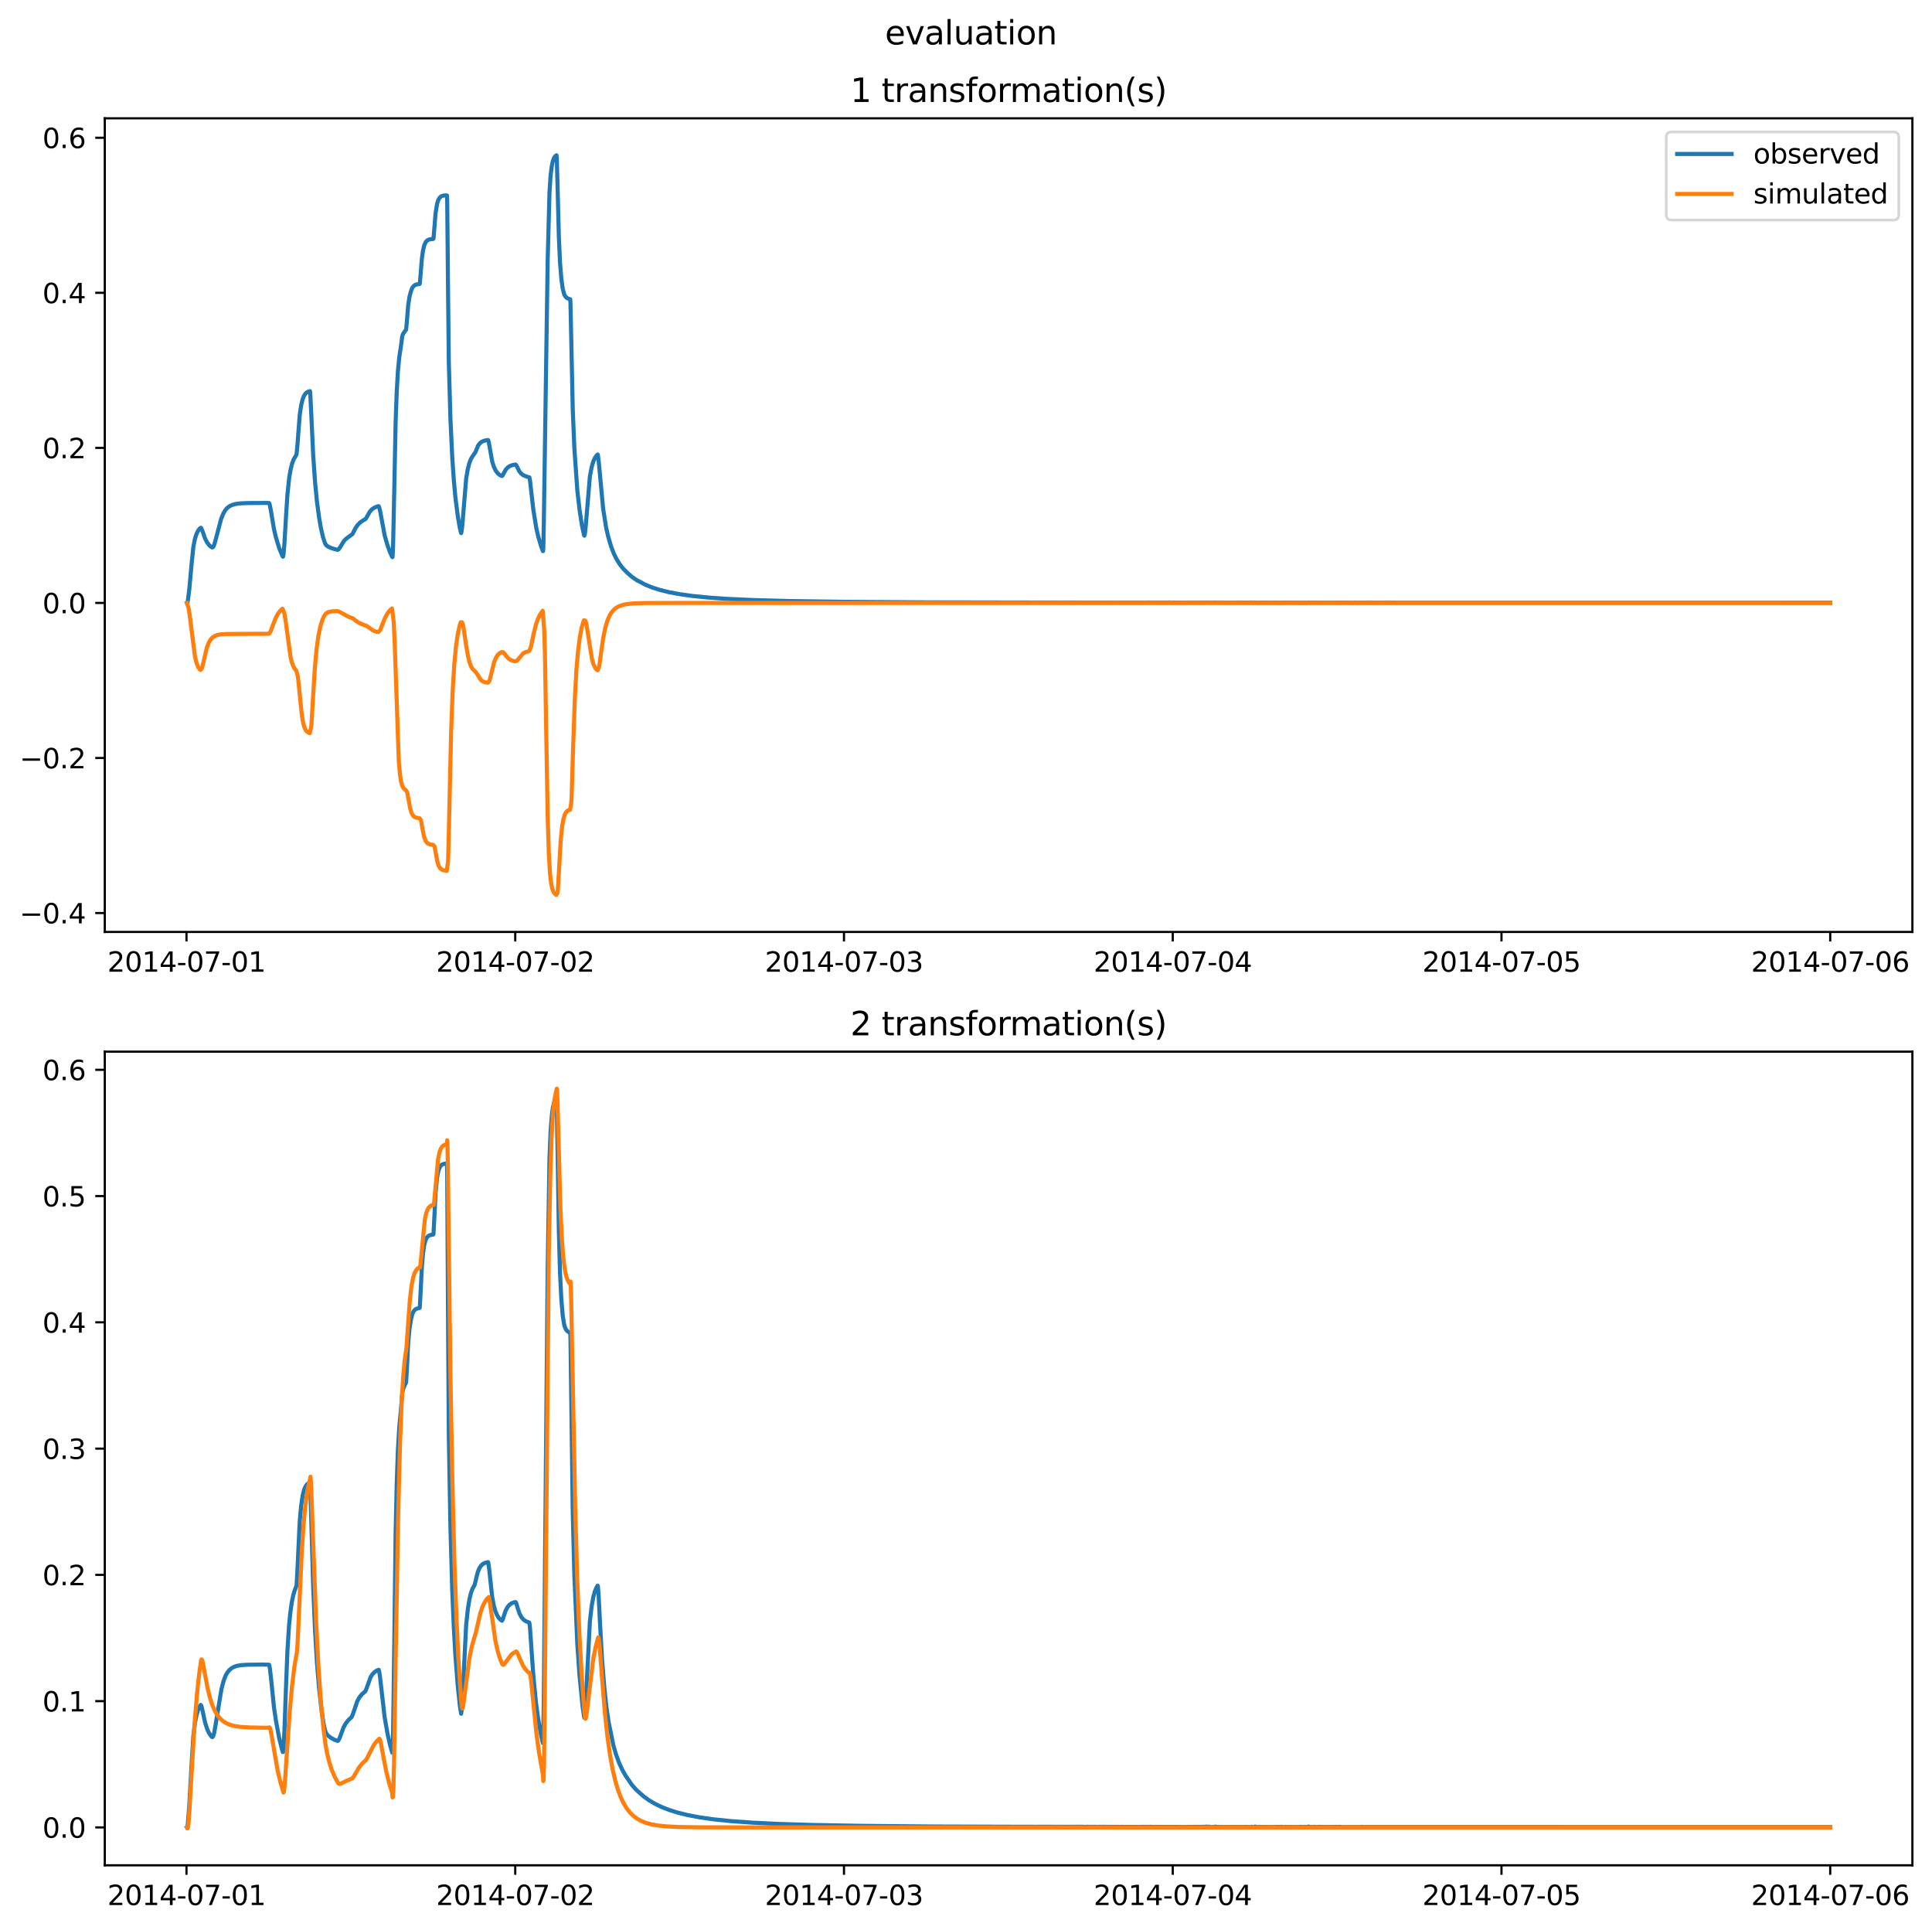 <?xml version="1.0" encoding="utf-8" standalone="no"?>
<!DOCTYPE svg PUBLIC "-//W3C//DTD SVG 1.1//EN"
  "http://www.w3.org/Graphics/SVG/1.1/DTD/svg11.dtd">
<svg xmlns:xlink="http://www.w3.org/1999/xlink" width="709.526pt" height="708.798pt" viewBox="0 0 709.526 708.798" xmlns="http://www.w3.org/2000/svg" version="1.1">
 <defs>
  <style type="text/css">*{stroke-linejoin: round; stroke-linecap: butt}</style>
 </defs>
 <g id="figure_1">
  <g id="patch_1">
   <path d="M -0 708.798 
L 709.526 708.798 
L 709.526 0 
L -0 0 
z
" style="fill: #ffffff"/>
  </g>
  <g id="axes_1">
   <g id="patch_2">
    <path d="M 38.483 342.2 
L 702.326 342.2 
L 702.326 43.44 
L 38.483 43.44 
z
" style="fill: #ffffff"/>
   </g>
   <g id="matplotlib.axis_1">
    <g id="xtick_1">
     <g id="line2d_1">
      <defs>
       <path id="m6d01c21ed1" d="M 0 0 
L 0 3.5 
" style="stroke: #000000; stroke-width: 0.8"/>
      </defs>
      <g>
       <use xlink:href="#m6d01c21ed1" x="68.49" y="342.2" style="stroke: #000000; stroke-width: 0.8"/>
      </g>
     </g>
     <g id="text_1">
      <!-- 2014-07-01 -->
      <g transform="translate(39.432 356.798) scale(0.1 -0.1)">
       <defs>
        <path id="DejaVuSans-32" d="M 1228 531 
L 3431 531 
L 3431 0 
L 469 0 
L 469 531 
Q 828 903 1448 1529 
Q 2069 2156 2228 2338 
Q 2531 2678 2651 2914 
Q 2772 3150 2772 3378 
Q 2772 3750 2511 3984 
Q 2250 4219 1831 4219 
Q 1534 4219 1204 4116 
Q 875 4013 500 3803 
L 500 4441 
Q 881 4594 1212 4672 
Q 1544 4750 1819 4750 
Q 2544 4750 2975 4387 
Q 3406 4025 3406 3419 
Q 3406 3131 3298 2873 
Q 3191 2616 2906 2266 
Q 2828 2175 2409 1742 
Q 1991 1309 1228 531 
z
" transform="scale(0.016)"/>
        <path id="DejaVuSans-30" d="M 2034 4250 
Q 1547 4250 1301 3770 
Q 1056 3291 1056 2328 
Q 1056 1369 1301 889 
Q 1547 409 2034 409 
Q 2525 409 2770 889 
Q 3016 1369 3016 2328 
Q 3016 3291 2770 3770 
Q 2525 4250 2034 4250 
z
M 2034 4750 
Q 2819 4750 3233 4129 
Q 3647 3509 3647 2328 
Q 3647 1150 3233 529 
Q 2819 -91 2034 -91 
Q 1250 -91 836 529 
Q 422 1150 422 2328 
Q 422 3509 836 4129 
Q 1250 4750 2034 4750 
z
" transform="scale(0.016)"/>
        <path id="DejaVuSans-31" d="M 794 531 
L 1825 531 
L 1825 4091 
L 703 3866 
L 703 4441 
L 1819 4666 
L 2450 4666 
L 2450 531 
L 3481 531 
L 3481 0 
L 794 0 
L 794 531 
z
" transform="scale(0.016)"/>
        <path id="DejaVuSans-34" d="M 2419 4116 
L 825 1625 
L 2419 1625 
L 2419 4116 
z
M 2253 4666 
L 3047 4666 
L 3047 1625 
L 3713 1625 
L 3713 1100 
L 3047 1100 
L 3047 0 
L 2419 0 
L 2419 1100 
L 313 1100 
L 313 1709 
L 2253 4666 
z
" transform="scale(0.016)"/>
        <path id="DejaVuSans-2d" d="M 313 2009 
L 1997 2009 
L 1997 1497 
L 313 1497 
L 313 2009 
z
" transform="scale(0.016)"/>
        <path id="DejaVuSans-37" d="M 525 4666 
L 3525 4666 
L 3525 4397 
L 1831 0 
L 1172 0 
L 2766 4134 
L 525 4134 
L 525 4666 
z
" transform="scale(0.016)"/>
       </defs>
       <use xlink:href="#DejaVuSans-32"/>
       <use xlink:href="#DejaVuSans-30" x="63.623"/>
       <use xlink:href="#DejaVuSans-31" x="127.246"/>
       <use xlink:href="#DejaVuSans-34" x="190.869"/>
       <use xlink:href="#DejaVuSans-2d" x="254.492"/>
       <use xlink:href="#DejaVuSans-30" x="290.576"/>
       <use xlink:href="#DejaVuSans-37" x="354.199"/>
       <use xlink:href="#DejaVuSans-2d" x="417.822"/>
       <use xlink:href="#DejaVuSans-30" x="453.906"/>
       <use xlink:href="#DejaVuSans-31" x="517.529"/>
      </g>
     </g>
    </g>
    <g id="xtick_2">
     <g id="line2d_2">
      <g>
       <use xlink:href="#m6d01c21ed1" x="189.222" y="342.2" style="stroke: #000000; stroke-width: 0.8"/>
      </g>
     </g>
     <g id="text_2">
      <!-- 2014-07-02 -->
      <g transform="translate(160.164 356.798) scale(0.1 -0.1)">
       <use xlink:href="#DejaVuSans-32"/>
       <use xlink:href="#DejaVuSans-30" x="63.623"/>
       <use xlink:href="#DejaVuSans-31" x="127.246"/>
       <use xlink:href="#DejaVuSans-34" x="190.869"/>
       <use xlink:href="#DejaVuSans-2d" x="254.492"/>
       <use xlink:href="#DejaVuSans-30" x="290.576"/>
       <use xlink:href="#DejaVuSans-37" x="354.199"/>
       <use xlink:href="#DejaVuSans-2d" x="417.822"/>
       <use xlink:href="#DejaVuSans-30" x="453.906"/>
       <use xlink:href="#DejaVuSans-32" x="517.529"/>
      </g>
     </g>
    </g>
    <g id="xtick_3">
     <g id="line2d_3">
      <g>
       <use xlink:href="#m6d01c21ed1" x="309.955" y="342.2" style="stroke: #000000; stroke-width: 0.8"/>
      </g>
     </g>
     <g id="text_3">
      <!-- 2014-07-03 -->
      <g transform="translate(280.897 356.798) scale(0.1 -0.1)">
       <defs>
        <path id="DejaVuSans-33" d="M 2597 2516 
Q 3050 2419 3304 2112 
Q 3559 1806 3559 1356 
Q 3559 666 3084 287 
Q 2609 -91 1734 -91 
Q 1441 -91 1130 -33 
Q 819 25 488 141 
L 488 750 
Q 750 597 1062 519 
Q 1375 441 1716 441 
Q 2309 441 2620 675 
Q 2931 909 2931 1356 
Q 2931 1769 2642 2001 
Q 2353 2234 1838 2234 
L 1294 2234 
L 1294 2753 
L 1863 2753 
Q 2328 2753 2575 2939 
Q 2822 3125 2822 3475 
Q 2822 3834 2567 4026 
Q 2313 4219 1838 4219 
Q 1578 4219 1281 4162 
Q 984 4106 628 3988 
L 628 4550 
Q 988 4650 1302 4700 
Q 1616 4750 1894 4750 
Q 2613 4750 3031 4423 
Q 3450 4097 3450 3541 
Q 3450 3153 3228 2886 
Q 3006 2619 2597 2516 
z
" transform="scale(0.016)"/>
       </defs>
       <use xlink:href="#DejaVuSans-32"/>
       <use xlink:href="#DejaVuSans-30" x="63.623"/>
       <use xlink:href="#DejaVuSans-31" x="127.246"/>
       <use xlink:href="#DejaVuSans-34" x="190.869"/>
       <use xlink:href="#DejaVuSans-2d" x="254.492"/>
       <use xlink:href="#DejaVuSans-30" x="290.576"/>
       <use xlink:href="#DejaVuSans-37" x="354.199"/>
       <use xlink:href="#DejaVuSans-2d" x="417.822"/>
       <use xlink:href="#DejaVuSans-30" x="453.906"/>
       <use xlink:href="#DejaVuSans-33" x="517.529"/>
      </g>
     </g>
    </g>
    <g id="xtick_4">
     <g id="line2d_4">
      <g>
       <use xlink:href="#m6d01c21ed1" x="430.687" y="342.2" style="stroke: #000000; stroke-width: 0.8"/>
      </g>
     </g>
     <g id="text_4">
      <!-- 2014-07-04 -->
      <g transform="translate(401.629 356.798) scale(0.1 -0.1)">
       <use xlink:href="#DejaVuSans-32"/>
       <use xlink:href="#DejaVuSans-30" x="63.623"/>
       <use xlink:href="#DejaVuSans-31" x="127.246"/>
       <use xlink:href="#DejaVuSans-34" x="190.869"/>
       <use xlink:href="#DejaVuSans-2d" x="254.492"/>
       <use xlink:href="#DejaVuSans-30" x="290.576"/>
       <use xlink:href="#DejaVuSans-37" x="354.199"/>
       <use xlink:href="#DejaVuSans-2d" x="417.822"/>
       <use xlink:href="#DejaVuSans-30" x="453.906"/>
       <use xlink:href="#DejaVuSans-34" x="517.529"/>
      </g>
     </g>
    </g>
    <g id="xtick_5">
     <g id="line2d_5">
      <g>
       <use xlink:href="#m6d01c21ed1" x="551.419" y="342.2" style="stroke: #000000; stroke-width: 0.8"/>
      </g>
     </g>
     <g id="text_5">
      <!-- 2014-07-05 -->
      <g transform="translate(522.362 356.798) scale(0.1 -0.1)">
       <defs>
        <path id="DejaVuSans-35" d="M 691 4666 
L 3169 4666 
L 3169 4134 
L 1269 4134 
L 1269 2991 
Q 1406 3038 1543 3061 
Q 1681 3084 1819 3084 
Q 2600 3084 3056 2656 
Q 3513 2228 3513 1497 
Q 3513 744 3044 326 
Q 2575 -91 1722 -91 
Q 1428 -91 1123 -41 
Q 819 9 494 109 
L 494 744 
Q 775 591 1075 516 
Q 1375 441 1709 441 
Q 2250 441 2565 725 
Q 2881 1009 2881 1497 
Q 2881 1984 2565 2268 
Q 2250 2553 1709 2553 
Q 1456 2553 1204 2497 
Q 953 2441 691 2322 
L 691 4666 
z
" transform="scale(0.016)"/>
       </defs>
       <use xlink:href="#DejaVuSans-32"/>
       <use xlink:href="#DejaVuSans-30" x="63.623"/>
       <use xlink:href="#DejaVuSans-31" x="127.246"/>
       <use xlink:href="#DejaVuSans-34" x="190.869"/>
       <use xlink:href="#DejaVuSans-2d" x="254.492"/>
       <use xlink:href="#DejaVuSans-30" x="290.576"/>
       <use xlink:href="#DejaVuSans-37" x="354.199"/>
       <use xlink:href="#DejaVuSans-2d" x="417.822"/>
       <use xlink:href="#DejaVuSans-30" x="453.906"/>
       <use xlink:href="#DejaVuSans-35" x="517.529"/>
      </g>
     </g>
    </g>
    <g id="xtick_6">
     <g id="line2d_6">
      <g>
       <use xlink:href="#m6d01c21ed1" x="672.152" y="342.2" style="stroke: #000000; stroke-width: 0.8"/>
      </g>
     </g>
     <g id="text_6">
      <!-- 2014-07-06 -->
      <g transform="translate(643.094 356.798) scale(0.1 -0.1)">
       <defs>
        <path id="DejaVuSans-36" d="M 2113 2584 
Q 1688 2584 1439 2293 
Q 1191 2003 1191 1497 
Q 1191 994 1439 701 
Q 1688 409 2113 409 
Q 2538 409 2786 701 
Q 3034 994 3034 1497 
Q 3034 2003 2786 2293 
Q 2538 2584 2113 2584 
z
M 3366 4563 
L 3366 3988 
Q 3128 4100 2886 4159 
Q 2644 4219 2406 4219 
Q 1781 4219 1451 3797 
Q 1122 3375 1075 2522 
Q 1259 2794 1537 2939 
Q 1816 3084 2150 3084 
Q 2853 3084 3261 2657 
Q 3669 2231 3669 1497 
Q 3669 778 3244 343 
Q 2819 -91 2113 -91 
Q 1303 -91 875 529 
Q 447 1150 447 2328 
Q 447 3434 972 4092 
Q 1497 4750 2381 4750 
Q 2619 4750 2861 4703 
Q 3103 4656 3366 4563 
z
" transform="scale(0.016)"/>
       </defs>
       <use xlink:href="#DejaVuSans-32"/>
       <use xlink:href="#DejaVuSans-30" x="63.623"/>
       <use xlink:href="#DejaVuSans-31" x="127.246"/>
       <use xlink:href="#DejaVuSans-34" x="190.869"/>
       <use xlink:href="#DejaVuSans-2d" x="254.492"/>
       <use xlink:href="#DejaVuSans-30" x="290.576"/>
       <use xlink:href="#DejaVuSans-37" x="354.199"/>
       <use xlink:href="#DejaVuSans-2d" x="417.822"/>
       <use xlink:href="#DejaVuSans-30" x="453.906"/>
       <use xlink:href="#DejaVuSans-36" x="517.529"/>
      </g>
     </g>
    </g>
   </g>
   <g id="matplotlib.axis_2">
    <g id="ytick_1">
     <g id="line2d_7">
      <defs>
       <path id="mefc3449373" d="M 0 0 
L -3.5 0 
" style="stroke: #000000; stroke-width: 0.8"/>
      </defs>
      <g>
       <use xlink:href="#mefc3449373" x="38.483" y="335.258" style="stroke: #000000; stroke-width: 0.8"/>
      </g>
     </g>
     <g id="text_7">
      <!-- −0.4 -->
      <g transform="translate(7.2 339.057) scale(0.1 -0.1)">
       <defs>
        <path id="DejaVuSans-2212" d="M 678 2272 
L 4684 2272 
L 4684 1741 
L 678 1741 
L 678 2272 
z
" transform="scale(0.016)"/>
        <path id="DejaVuSans-2e" d="M 684 794 
L 1344 794 
L 1344 0 
L 684 0 
L 684 794 
z
" transform="scale(0.016)"/>
       </defs>
       <use xlink:href="#DejaVuSans-2212"/>
       <use xlink:href="#DejaVuSans-30" x="83.789"/>
       <use xlink:href="#DejaVuSans-2e" x="147.412"/>
       <use xlink:href="#DejaVuSans-34" x="179.199"/>
      </g>
     </g>
    </g>
    <g id="ytick_2">
     <g id="line2d_8">
      <g>
       <use xlink:href="#mefc3449373" x="38.483" y="278.323" style="stroke: #000000; stroke-width: 0.8"/>
      </g>
     </g>
     <g id="text_8">
      <!-- −0.2 -->
      <g transform="translate(7.2 282.123) scale(0.1 -0.1)">
       <use xlink:href="#DejaVuSans-2212"/>
       <use xlink:href="#DejaVuSans-30" x="83.789"/>
       <use xlink:href="#DejaVuSans-2e" x="147.412"/>
       <use xlink:href="#DejaVuSans-32" x="179.199"/>
      </g>
     </g>
    </g>
    <g id="ytick_3">
     <g id="line2d_9">
      <g>
       <use xlink:href="#mefc3449373" x="38.483" y="221.389" style="stroke: #000000; stroke-width: 0.8"/>
      </g>
     </g>
     <g id="text_9">
      <!-- 0.0 -->
      <g transform="translate(15.58 225.188) scale(0.1 -0.1)">
       <use xlink:href="#DejaVuSans-30"/>
       <use xlink:href="#DejaVuSans-2e" x="63.623"/>
       <use xlink:href="#DejaVuSans-30" x="95.41"/>
      </g>
     </g>
    </g>
    <g id="ytick_4">
     <g id="line2d_10">
      <g>
       <use xlink:href="#mefc3449373" x="38.483" y="164.454" style="stroke: #000000; stroke-width: 0.8"/>
      </g>
     </g>
     <g id="text_10">
      <!-- 0.2 -->
      <g transform="translate(15.58 168.253) scale(0.1 -0.1)">
       <use xlink:href="#DejaVuSans-30"/>
       <use xlink:href="#DejaVuSans-2e" x="63.623"/>
       <use xlink:href="#DejaVuSans-32" x="95.41"/>
      </g>
     </g>
    </g>
    <g id="ytick_5">
     <g id="line2d_11">
      <g>
       <use xlink:href="#mefc3449373" x="38.483" y="107.519" style="stroke: #000000; stroke-width: 0.8"/>
      </g>
     </g>
     <g id="text_11">
      <!-- 0.4 -->
      <g transform="translate(15.58 111.319) scale(0.1 -0.1)">
       <use xlink:href="#DejaVuSans-30"/>
       <use xlink:href="#DejaVuSans-2e" x="63.623"/>
       <use xlink:href="#DejaVuSans-34" x="95.41"/>
      </g>
     </g>
    </g>
    <g id="ytick_6">
     <g id="line2d_12">
      <g>
       <use xlink:href="#mefc3449373" x="38.483" y="50.585" style="stroke: #000000; stroke-width: 0.8"/>
      </g>
     </g>
     <g id="text_12">
      <!-- 0.6 -->
      <g transform="translate(15.58 54.384) scale(0.1 -0.1)">
       <use xlink:href="#DejaVuSans-30"/>
       <use xlink:href="#DejaVuSans-2e" x="63.623"/>
       <use xlink:href="#DejaVuSans-36" x="95.41"/>
      </g>
     </g>
    </g>
   </g>
   <g id="line2d_13">
    <path d="M 68.658 221.389 
L 68.825 221.324 
L 68.993 220.483 
L 69.496 216.63 
L 70.418 206.513 
L 71.005 200.847 
L 71.592 197.87 
L 72.095 196.281 
L 72.682 194.983 
L 73.269 194.164 
L 73.772 193.783 
L 74.023 194.142 
L 74.443 195.228 
L 75.281 197.646 
L 76.036 199.132 
L 76.79 200.153 
L 77.545 200.829 
L 77.964 201.027 
L 78.216 200.9 
L 78.551 200.356 
L 78.97 199.031 
L 81.234 190.468 
L 82.072 188.458 
L 82.827 187.201 
L 83.498 186.474 
L 84.336 185.851 
L 85.258 185.409 
L 86.432 185.075 
L 88.109 184.842 
L 90.876 184.713 
L 98.086 184.673 
L 98.841 184.715 
L 99.092 185.467 
L 99.511 187.627 
L 100.601 194.225 
L 101.356 197.398 
L 102.53 201.249 
L 103.536 203.745 
L 103.871 204.408 
L 103.955 204.396 
L 104.123 203.515 
L 104.458 199.659 
L 104.961 190.846 
L 105.548 181.746 
L 106.219 175.348 
L 106.722 172.453 
L 107.225 170.397 
L 107.812 168.752 
L 108.902 166.893 
L 109.237 163.322 
L 110.075 152.404 
L 110.578 148.951 
L 111.165 146.524 
L 111.668 145.304 
L 112.255 144.456 
L 112.926 143.932 
L 113.681 143.635 
L 113.848 143.614 
L 113.932 144.204 
L 114.435 154.608 
L 115.022 167.155 
L 115.693 176.878 
L 116.364 183.902 
L 117.202 190.152 
L 117.873 194.001 
L 118.627 197.222 
L 119.298 199.334 
L 119.801 200.187 
L 120.304 200.585 
L 121.478 201.17 
L 122.987 201.671 
L 124.077 201.889 
L 124.412 201.65 
L 124.915 200.938 
L 126.257 198.724 
L 127.012 197.919 
L 128.018 197.145 
L 129.443 196.113 
L 130.03 194.957 
L 130.533 193.98 
L 131.371 192.742 
L 132.294 191.811 
L 133.216 191.188 
L 134.306 190.531 
L 134.809 189.664 
L 135.731 188.008 
L 136.486 187.105 
L 137.408 186.451 
L 138.498 185.985 
L 139.085 185.86 
L 139.252 186.239 
L 139.588 187.59 
L 141.265 196.6 
L 142.271 200.117 
L 143.277 202.88 
L 144.031 204.515 
L 144.115 204.583 
L 144.199 204.098 
L 144.367 200.001 
L 144.786 180.433 
L 145.289 155.071 
L 145.708 143.639 
L 146.127 136.409 
L 146.631 131.173 
L 147.301 126.759 
L 147.469 125.5 
L 147.72 123.463 
L 148.056 122.573 
L 148.643 121.7 
L 149.146 121.04 
L 149.481 117.457 
L 149.9 112.167 
L 150.403 108.89 
L 150.906 107.006 
L 151.41 105.693 
L 151.829 105.117 
L 152.416 104.668 
L 153.086 104.428 
L 154.092 104.288 
L 154.176 104.054 
L 154.428 101.235 
L 154.931 95.029 
L 155.35 91.996 
L 155.769 90.182 
L 156.356 88.878 
L 156.859 88.317 
L 157.446 87.993 
L 158.285 87.802 
L 159.123 87.726 
L 159.207 87.532 
L 159.542 83.573 
L 159.961 78.254 
L 160.548 74.721 
L 160.967 73.457 
L 161.471 72.589 
L 162.057 72.084 
L 162.728 71.839 
L 163.734 71.714 
L 164.153 71.796 
L 164.237 74.08 
L 164.573 109.403 
L 164.824 132.819 
L 165.411 153.474 
L 166.082 167.894 
L 166.669 176.336 
L 167.256 182.773 
L 168.094 189.321 
L 168.849 193.783 
L 169.352 195.765 
L 169.519 195.098 
L 169.855 192.113 
L 171.196 175.749 
L 171.783 172.332 
L 172.37 170.039 
L 172.957 168.534 
L 173.544 167.548 
L 174.634 165.974 
L 175.556 163.664 
L 176.143 162.85 
L 176.814 162.28 
L 177.652 161.882 
L 178.742 161.637 
L 179.245 161.582 
L 179.329 161.683 
L 179.664 163.222 
L 180.754 169.429 
L 181.341 171.323 
L 182.012 172.77 
L 182.85 173.864 
L 183.605 174.461 
L 184.359 174.796 
L 184.611 174.552 
L 185.03 173.739 
L 185.701 172.507 
L 186.455 171.657 
L 187.21 171.145 
L 188.132 170.791 
L 189.306 170.57 
L 189.474 170.669 
L 189.809 171.225 
L 190.731 173.074 
L 191.402 173.893 
L 192.157 174.476 
L 193.079 174.894 
L 194.42 175.298 
L 194.672 176.634 
L 195.091 180.39 
L 195.846 186.977 
L 196.936 193.829 
L 197.69 197.087 
L 198.78 200.77 
L 199.367 202.362 
L 199.451 202.342 
L 199.535 201.152 
L 199.702 192.943 
L 201.128 95.798 
L 201.799 70.61 
L 202.218 64.337 
L 202.637 61.011 
L 203.056 59.05 
L 203.475 57.969 
L 203.978 57.281 
L 204.398 57.02 
L 204.481 57.883 
L 204.817 70.392 
L 205.236 86.813 
L 205.655 96.219 
L 206.158 102.391 
L 206.661 106.008 
L 207.248 108.229 
L 207.751 109.022 
L 208.254 109.453 
L 209.009 109.764 
L 209.428 109.892 
L 209.512 111.43 
L 210.35 150.557 
L 210.937 164.681 
L 212.027 180.137 
L 212.866 187.391 
L 213.704 192.812 
L 214.459 196.392 
L 214.626 196.695 
L 214.794 196.075 
L 215.129 192.964 
L 216.639 174.92 
L 217.309 171.422 
L 217.896 169.431 
L 218.483 168.14 
L 219.154 167.201 
L 219.489 166.882 
L 219.573 167.008 
L 219.908 169.708 
L 221.501 186.79 
L 222.591 193.689 
L 223.346 196.989 
L 224.436 200.684 
L 225.442 203.311 
L 226.448 205.328 
L 227.622 207.214 
L 228.879 208.812 
L 230.305 210.254 
L 231.982 211.738 
L 233.826 213.014 
L 236.928 214.658 
L 239.36 215.655 
L 242.126 216.552 
L 245.564 217.414 
L 249.505 218.161 
L 254.367 218.841 
L 260.152 219.418 
L 267.531 219.922 
L 277.172 220.35 
L 290.587 220.705 
L 310.122 220.98 
L 340.976 221.178 
L 384.071 221.253 
L 384.574 221.256 
L 387.844 221.248 
L 389.521 221.26 
L 390.611 221.251 
L 393.545 221.257 
L 395.39 221.261 
L 395.725 221.263 
L 396.312 221.26 
L 410.23 221.287 
L 411.99 221.278 
L 422.47 221.26 
L 423.896 221.276 
L 424.315 221.27 
L 425.07 221.268 
L 425.489 221.292 
L 425.908 221.279 
L 426.16 221.288 
L 426.579 221.27 
L 427.836 221.287 
L 428.172 221.267 
L 428.423 221.298 
L 428.759 221.276 
L 429.094 221.323 
L 429.513 221.2 
L 429.765 221.281 
L 430.435 221.303 
L 430.687 221.269 
L 430.939 221.264 
L 431.525 221.279 
L 431.777 221.28 
L 432.196 221.313 
L 433.035 221.298 
L 434.628 221.285 
L 434.879 221.299 
L 435.382 221.3 
L 435.969 221.303 
L 437.143 221.27 
L 437.31 221.292 
L 438.484 221.281 
L 438.903 221.306 
L 439.407 221.281 
L 439.658 221.283 
L 441.503 221.274 
L 441.754 221.308 
L 442.089 221.307 
L 442.844 221.277 
L 443.012 221.257 
L 443.179 221.251 
L 443.766 221.304 
L 443.934 221.249 
L 444.186 221.257 
L 444.437 221.317 
L 444.689 221.278 
L 444.94 221.282 
L 446.282 221.245 
L 446.449 221.283 
L 451.731 221.306 
L 451.899 221.311 
L 452.654 221.3 
L 453.157 221.291 
L 455.337 221.272 
L 455.672 221.315 
L 455.923 221.269 
L 456.51 221.299 
L 457.349 221.272 
L 457.6 221.294 
L 458.103 221.32 
L 458.355 221.284 
L 458.69 221.326 
L 458.942 221.289 
L 459.445 221.268 
L 459.612 221.246 
L 459.864 221.322 
L 460.115 221.303 
L 460.367 221.277 
L 460.702 221.306 
L 460.87 221.24 
L 461.038 221.268 
L 461.541 221.316 
L 461.708 221.326 
L 462.966 221.274 
L 463.218 221.29 
L 463.469 221.296 
L 463.805 221.322 
L 464.056 221.281 
L 464.643 221.299 
L 464.978 221.273 
L 465.314 221.318 
L 465.481 221.315 
L 465.817 221.309 
L 465.984 221.282 
L 466.404 221.322 
L 466.739 221.266 
L 466.907 221.319 
L 467.074 221.314 
L 467.829 221.29 
L 467.997 221.314 
L 468.332 221.275 
L 468.584 221.285 
L 468.919 221.308 
L 469.087 221.316 
L 470.596 221.322 
L 470.931 221.265 
L 471.099 221.321 
L 471.434 221.267 
L 471.602 221.307 
L 471.937 221.257 
L 472.273 221.323 
L 472.608 221.262 
L 472.776 221.278 
L 474.704 221.315 
L 474.872 221.292 
L 475.207 221.308 
L 475.375 221.288 
L 475.71 221.328 
L 476.297 221.276 
L 476.632 221.309 
L 476.968 221.317 
L 477.303 221.276 
L 477.471 221.311 
L 477.638 221.313 
L 480.238 221.321 
L 480.489 221.241 
L 480.657 221.246 
L 480.824 221.295 
L 481.411 221.291 
L 481.663 221.277 
L 481.998 221.283 
L 482.669 221.314 
L 482.837 221.31 
L 483.507 221.311 
L 483.675 221.307 
L 484.346 221.31 
L 484.513 221.31 
L 492.814 221.297 
L 493.065 221.318 
L 493.233 221.309 
L 494.155 221.295 
L 494.575 221.275 
L 494.826 221.301 
L 495.161 221.273 
L 495.664 221.316 
L 496.168 221.318 
L 497.006 221.32 
L 497.174 221.283 
L 497.341 221.298 
L 497.677 221.266 
L 497.928 221.33 
L 498.18 221.328 
L 501.869 221.284 
L 502.12 221.276 
L 502.707 221.327 
L 503.126 221.275 
L 505.055 221.32 
L 505.222 221.305 
L 505.642 221.321 
L 505.809 221.313 
L 507.654 221.31 
L 507.905 221.321 
L 508.492 221.271 
L 508.66 221.303 
L 508.995 221.268 
L 509.247 221.318 
L 509.75 221.263 
L 510.001 221.318 
L 510.504 221.257 
L 510.756 221.321 
L 511.93 221.262 
L 512.181 221.324 
L 672.152 221.318 
L 672.152 221.318 
" clip-path="url(#p0fb7bfd7b5)" style="fill: none; stroke: #1f77b4; stroke-width: 1.5; stroke-linecap: square"/>
   </g>
   <g id="line2d_14">
    <path d="M 68.658 221.389 
L 69.328 223.606 
L 69.747 226.5 
L 71.592 241.012 
L 72.179 243.435 
L 72.766 244.924 
L 73.353 245.796 
L 73.604 245.98 
L 74.107 245.529 
L 74.443 244.324 
L 75.952 237.858 
L 76.623 236.092 
L 77.293 234.911 
L 77.964 234.137 
L 78.719 233.589 
L 79.641 233.202 
L 80.898 232.945 
L 82.911 232.802 
L 87.773 232.756 
L 98.757 232.709 
L 99.428 231.787 
L 100.182 229.658 
L 101.188 227.041 
L 102.027 225.456 
L 102.865 224.321 
L 103.703 223.501 
L 103.787 223.555 
L 104.458 225.264 
L 104.877 227.858 
L 106.722 241.358 
L 107.309 243.63 
L 107.896 245.03 
L 108.482 245.853 
L 108.818 246.259 
L 109.405 248.468 
L 109.824 252.454 
L 110.83 262.428 
L 111.333 265.397 
L 111.836 267.179 
L 112.339 268.187 
L 112.842 268.74 
L 113.429 269.071 
L 113.764 269.2 
L 113.932 268.55 
L 114.351 266.434 
L 114.771 259.32 
L 115.609 245.415 
L 116.28 238.181 
L 116.95 233.399 
L 117.621 230.157 
L 118.292 227.895 
L 118.963 226.315 
L 119.633 225.358 
L 120.22 224.92 
L 120.975 224.643 
L 122.233 224.462 
L 123.993 224.418 
L 124.748 224.684 
L 128.018 226.481 
L 129.611 227.051 
L 130.701 227.937 
L 131.79 228.693 
L 132.88 229.169 
L 134.809 229.897 
L 136.989 231.511 
L 138.079 231.913 
L 139.001 232.057 
L 139.672 231.254 
L 140.342 229.507 
L 141.432 226.804 
L 142.271 225.295 
L 143.109 224.21 
L 143.948 223.397 
L 144.115 224.39 
L 144.618 228.778 
L 144.954 236.306 
L 146.463 279.58 
L 146.882 284.362 
L 147.301 287.035 
L 147.72 288.51 
L 148.224 289.444 
L 148.727 289.912 
L 149.146 290.28 
L 149.565 290.95 
L 149.984 293.322 
L 150.655 296.944 
L 151.158 298.546 
L 151.661 299.443 
L 152.164 299.926 
L 152.835 300.235 
L 153.841 300.4 
L 154.092 300.47 
L 154.596 301.145 
L 155.015 303.54 
L 155.685 307.034 
L 156.188 308.514 
L 156.692 309.327 
L 157.195 309.759 
L 157.865 310.036 
L 158.871 310.183 
L 159.123 310.251 
L 159.626 310.921 
L 160.045 313.371 
L 160.632 316.449 
L 161.135 317.978 
L 161.638 318.811 
L 162.141 319.253 
L 162.812 319.536 
L 163.818 319.685 
L 164.07 319.756 
L 164.573 316.055 
L 164.824 306.109 
L 165.663 268.941 
L 166.25 253.521 
L 166.836 243.914 
L 167.423 237.689 
L 168.094 232.993 
L 168.765 229.849 
L 169.184 228.505 
L 169.687 228.502 
L 169.939 229.112 
L 170.274 230.724 
L 171.112 236.441 
L 171.867 240.921 
L 172.454 243.284 
L 173.041 244.794 
L 173.628 245.704 
L 174.466 246.503 
L 174.885 246.983 
L 176.646 249.717 
L 177.317 250.209 
L 178.155 250.526 
L 179.161 250.688 
L 179.497 250.348 
L 179.748 249.992 
L 180.083 248.774 
L 181.425 243.255 
L 182.096 241.579 
L 182.766 240.519 
L 183.437 239.872 
L 184.192 239.448 
L 184.695 239.472 
L 185.03 239.705 
L 185.701 240.571 
L 186.623 241.678 
L 187.378 242.255 
L 188.216 242.616 
L 189.222 242.824 
L 189.725 242.685 
L 190.061 242.385 
L 192.157 239.903 
L 192.995 239.453 
L 194.001 239.176 
L 194.337 239.051 
L 195.007 237.465 
L 195.93 232.953 
L 196.768 229.537 
L 197.523 227.332 
L 198.277 225.752 
L 199.116 224.507 
L 199.283 224.249 
L 199.451 225.932 
L 199.87 231.457 
L 200.122 239.838 
L 200.541 265.04 
L 201.128 299.482 
L 201.547 313.231 
L 201.966 320.423 
L 202.385 324.196 
L 202.805 326.252 
L 203.224 327.408 
L 203.727 328.164 
L 204.314 328.62 
L 204.733 327.831 
L 204.817 327.467 
L 205.068 323.566 
L 205.907 308.733 
L 206.41 303.683 
L 206.913 300.745 
L 207.416 299.095 
L 207.919 298.188 
L 208.422 297.698 
L 209.093 297.379 
L 209.344 297.356 
L 209.763 295.012 
L 209.931 292.585 
L 210.434 275.705 
L 211.105 256.574 
L 211.692 245.989 
L 212.279 239.103 
L 212.949 233.934 
L 213.62 230.496 
L 214.291 228.127 
L 214.459 227.756 
L 214.962 227.926 
L 215.213 228.608 
L 215.632 230.833 
L 217.393 241.953 
L 217.98 243.965 
L 218.567 245.213 
L 219.154 245.95 
L 219.489 246.113 
L 220.076 244.6 
L 220.579 240.937 
L 221.501 234.39 
L 222.256 230.643 
L 223.011 228.048 
L 223.765 226.238 
L 224.52 224.957 
L 225.358 223.952 
L 226.28 223.187 
L 227.37 222.583 
L 228.712 222.117 
L 230.389 221.785 
L 232.82 221.554 
L 236.844 221.428 
L 247.66 221.39 
L 628.554 221.389 
L 672.152 221.389 
L 672.152 221.389 
" clip-path="url(#p0fb7bfd7b5)" style="fill: none; stroke: #ff7f0e; stroke-width: 1.5; stroke-linecap: square"/>
   </g>
   <g id="patch_3">
    <path d="M 38.483 342.2 
L 38.483 43.44 
" style="fill: none; stroke: #000000; stroke-width: 0.8; stroke-linejoin: miter; stroke-linecap: square"/>
   </g>
   <g id="patch_4">
    <path d="M 702.326 342.2 
L 702.326 43.44 
" style="fill: none; stroke: #000000; stroke-width: 0.8; stroke-linejoin: miter; stroke-linecap: square"/>
   </g>
   <g id="patch_5">
    <path d="M 38.483 342.2 
L 702.326 342.2 
" style="fill: none; stroke: #000000; stroke-width: 0.8; stroke-linejoin: miter; stroke-linecap: square"/>
   </g>
   <g id="patch_6">
    <path d="M 38.483 43.44 
L 702.326 43.44 
" style="fill: none; stroke: #000000; stroke-width: 0.8; stroke-linejoin: miter; stroke-linecap: square"/>
   </g>
   <g id="text_13">
    <!-- 1 transformation(s) -->
    <g transform="translate(312.29 37.44) scale(0.12 -0.12)">
     <defs>
      <path id="DejaVuSans-20" transform="scale(0.016)"/>
      <path id="DejaVuSans-74" d="M 1172 4494 
L 1172 3500 
L 2356 3500 
L 2356 3053 
L 1172 3053 
L 1172 1153 
Q 1172 725 1289 603 
Q 1406 481 1766 481 
L 2356 481 
L 2356 0 
L 1766 0 
Q 1100 0 847 248 
Q 594 497 594 1153 
L 594 3053 
L 172 3053 
L 172 3500 
L 594 3500 
L 594 4494 
L 1172 4494 
z
" transform="scale(0.016)"/>
      <path id="DejaVuSans-72" d="M 2631 2963 
Q 2534 3019 2420 3045 
Q 2306 3072 2169 3072 
Q 1681 3072 1420 2755 
Q 1159 2438 1159 1844 
L 1159 0 
L 581 0 
L 581 3500 
L 1159 3500 
L 1159 2956 
Q 1341 3275 1631 3429 
Q 1922 3584 2338 3584 
Q 2397 3584 2469 3576 
Q 2541 3569 2628 3553 
L 2631 2963 
z
" transform="scale(0.016)"/>
      <path id="DejaVuSans-61" d="M 2194 1759 
Q 1497 1759 1228 1600 
Q 959 1441 959 1056 
Q 959 750 1161 570 
Q 1363 391 1709 391 
Q 2188 391 2477 730 
Q 2766 1069 2766 1631 
L 2766 1759 
L 2194 1759 
z
M 3341 1997 
L 3341 0 
L 2766 0 
L 2766 531 
Q 2569 213 2275 61 
Q 1981 -91 1556 -91 
Q 1019 -91 701 211 
Q 384 513 384 1019 
Q 384 1609 779 1909 
Q 1175 2209 1959 2209 
L 2766 2209 
L 2766 2266 
Q 2766 2663 2505 2880 
Q 2244 3097 1772 3097 
Q 1472 3097 1187 3025 
Q 903 2953 641 2809 
L 641 3341 
Q 956 3463 1253 3523 
Q 1550 3584 1831 3584 
Q 2591 3584 2966 3190 
Q 3341 2797 3341 1997 
z
" transform="scale(0.016)"/>
      <path id="DejaVuSans-6e" d="M 3513 2113 
L 3513 0 
L 2938 0 
L 2938 2094 
Q 2938 2591 2744 2837 
Q 2550 3084 2163 3084 
Q 1697 3084 1428 2787 
Q 1159 2491 1159 1978 
L 1159 0 
L 581 0 
L 581 3500 
L 1159 3500 
L 1159 2956 
Q 1366 3272 1645 3428 
Q 1925 3584 2291 3584 
Q 2894 3584 3203 3211 
Q 3513 2838 3513 2113 
z
" transform="scale(0.016)"/>
      <path id="DejaVuSans-73" d="M 2834 3397 
L 2834 2853 
Q 2591 2978 2328 3040 
Q 2066 3103 1784 3103 
Q 1356 3103 1142 2972 
Q 928 2841 928 2578 
Q 928 2378 1081 2264 
Q 1234 2150 1697 2047 
L 1894 2003 
Q 2506 1872 2764 1633 
Q 3022 1394 3022 966 
Q 3022 478 2636 193 
Q 2250 -91 1575 -91 
Q 1294 -91 989 -36 
Q 684 19 347 128 
L 347 722 
Q 666 556 975 473 
Q 1284 391 1588 391 
Q 1994 391 2212 530 
Q 2431 669 2431 922 
Q 2431 1156 2273 1281 
Q 2116 1406 1581 1522 
L 1381 1569 
Q 847 1681 609 1914 
Q 372 2147 372 2553 
Q 372 3047 722 3315 
Q 1072 3584 1716 3584 
Q 2034 3584 2315 3537 
Q 2597 3491 2834 3397 
z
" transform="scale(0.016)"/>
      <path id="DejaVuSans-66" d="M 2375 4863 
L 2375 4384 
L 1825 4384 
Q 1516 4384 1395 4259 
Q 1275 4134 1275 3809 
L 1275 3500 
L 2222 3500 
L 2222 3053 
L 1275 3053 
L 1275 0 
L 697 0 
L 697 3053 
L 147 3053 
L 147 3500 
L 697 3500 
L 697 3744 
Q 697 4328 969 4595 
Q 1241 4863 1831 4863 
L 2375 4863 
z
" transform="scale(0.016)"/>
      <path id="DejaVuSans-6f" d="M 1959 3097 
Q 1497 3097 1228 2736 
Q 959 2375 959 1747 
Q 959 1119 1226 758 
Q 1494 397 1959 397 
Q 2419 397 2687 759 
Q 2956 1122 2956 1747 
Q 2956 2369 2687 2733 
Q 2419 3097 1959 3097 
z
M 1959 3584 
Q 2709 3584 3137 3096 
Q 3566 2609 3566 1747 
Q 3566 888 3137 398 
Q 2709 -91 1959 -91 
Q 1206 -91 779 398 
Q 353 888 353 1747 
Q 353 2609 779 3096 
Q 1206 3584 1959 3584 
z
" transform="scale(0.016)"/>
      <path id="DejaVuSans-6d" d="M 3328 2828 
Q 3544 3216 3844 3400 
Q 4144 3584 4550 3584 
Q 5097 3584 5394 3201 
Q 5691 2819 5691 2113 
L 5691 0 
L 5113 0 
L 5113 2094 
Q 5113 2597 4934 2840 
Q 4756 3084 4391 3084 
Q 3944 3084 3684 2787 
Q 3425 2491 3425 1978 
L 3425 0 
L 2847 0 
L 2847 2094 
Q 2847 2600 2669 2842 
Q 2491 3084 2119 3084 
Q 1678 3084 1418 2786 
Q 1159 2488 1159 1978 
L 1159 0 
L 581 0 
L 581 3500 
L 1159 3500 
L 1159 2956 
Q 1356 3278 1631 3431 
Q 1906 3584 2284 3584 
Q 2666 3584 2933 3390 
Q 3200 3197 3328 2828 
z
" transform="scale(0.016)"/>
      <path id="DejaVuSans-69" d="M 603 3500 
L 1178 3500 
L 1178 0 
L 603 0 
L 603 3500 
z
M 603 4863 
L 1178 4863 
L 1178 4134 
L 603 4134 
L 603 4863 
z
" transform="scale(0.016)"/>
      <path id="DejaVuSans-28" d="M 1984 4856 
Q 1566 4138 1362 3434 
Q 1159 2731 1159 2009 
Q 1159 1288 1364 580 
Q 1569 -128 1984 -844 
L 1484 -844 
Q 1016 -109 783 600 
Q 550 1309 550 2009 
Q 550 2706 781 3412 
Q 1013 4119 1484 4856 
L 1984 4856 
z
" transform="scale(0.016)"/>
      <path id="DejaVuSans-29" d="M 513 4856 
L 1013 4856 
Q 1481 4119 1714 3412 
Q 1947 2706 1947 2009 
Q 1947 1309 1714 600 
Q 1481 -109 1013 -844 
L 513 -844 
Q 928 -128 1133 580 
Q 1338 1288 1338 2009 
Q 1338 2731 1133 3434 
Q 928 4138 513 4856 
z
" transform="scale(0.016)"/>
     </defs>
     <use xlink:href="#DejaVuSans-31"/>
     <use xlink:href="#DejaVuSans-20" x="63.623"/>
     <use xlink:href="#DejaVuSans-74" x="95.41"/>
     <use xlink:href="#DejaVuSans-72" x="134.619"/>
     <use xlink:href="#DejaVuSans-61" x="175.732"/>
     <use xlink:href="#DejaVuSans-6e" x="237.012"/>
     <use xlink:href="#DejaVuSans-73" x="300.391"/>
     <use xlink:href="#DejaVuSans-66" x="352.49"/>
     <use xlink:href="#DejaVuSans-6f" x="387.695"/>
     <use xlink:href="#DejaVuSans-72" x="448.877"/>
     <use xlink:href="#DejaVuSans-6d" x="488.24"/>
     <use xlink:href="#DejaVuSans-61" x="585.652"/>
     <use xlink:href="#DejaVuSans-74" x="646.932"/>
     <use xlink:href="#DejaVuSans-69" x="686.141"/>
     <use xlink:href="#DejaVuSans-6f" x="713.924"/>
     <use xlink:href="#DejaVuSans-6e" x="775.105"/>
     <use xlink:href="#DejaVuSans-28" x="838.484"/>
     <use xlink:href="#DejaVuSans-73" x="877.498"/>
     <use xlink:href="#DejaVuSans-29" x="929.598"/>
    </g>
   </g>
   <g id="legend_1">
    <g id="patch_7">
     <path d="M 613.933 80.796 
L 695.326 80.796 
Q 697.326 80.796 697.326 78.796 
L 697.326 50.44 
Q 697.326 48.44 695.326 48.44 
L 613.933 48.44 
Q 611.933 48.44 611.933 50.44 
L 611.933 78.796 
Q 611.933 80.796 613.933 80.796 
z
" style="fill: #ffffff; opacity: 0.8; stroke: #cccccc; stroke-linejoin: miter"/>
    </g>
    <g id="line2d_15">
     <path d="M 615.933 56.538 
L 625.933 56.538 
L 635.933 56.538 
" style="fill: none; stroke: #1f77b4; stroke-width: 1.5; stroke-linecap: square"/>
    </g>
    <g id="text_14">
     <!-- observed -->
     <g transform="translate(643.933 60.038) scale(0.1 -0.1)">
      <defs>
       <path id="DejaVuSans-62" d="M 3116 1747 
Q 3116 2381 2855 2742 
Q 2594 3103 2138 3103 
Q 1681 3103 1420 2742 
Q 1159 2381 1159 1747 
Q 1159 1113 1420 752 
Q 1681 391 2138 391 
Q 2594 391 2855 752 
Q 3116 1113 3116 1747 
z
M 1159 2969 
Q 1341 3281 1617 3432 
Q 1894 3584 2278 3584 
Q 2916 3584 3314 3078 
Q 3713 2572 3713 1747 
Q 3713 922 3314 415 
Q 2916 -91 2278 -91 
Q 1894 -91 1617 61 
Q 1341 213 1159 525 
L 1159 0 
L 581 0 
L 581 4863 
L 1159 4863 
L 1159 2969 
z
" transform="scale(0.016)"/>
       <path id="DejaVuSans-65" d="M 3597 1894 
L 3597 1613 
L 953 1613 
Q 991 1019 1311 708 
Q 1631 397 2203 397 
Q 2534 397 2845 478 
Q 3156 559 3463 722 
L 3463 178 
Q 3153 47 2828 -22 
Q 2503 -91 2169 -91 
Q 1331 -91 842 396 
Q 353 884 353 1716 
Q 353 2575 817 3079 
Q 1281 3584 2069 3584 
Q 2775 3584 3186 3129 
Q 3597 2675 3597 1894 
z
M 3022 2063 
Q 3016 2534 2758 2815 
Q 2500 3097 2075 3097 
Q 1594 3097 1305 2825 
Q 1016 2553 972 2059 
L 3022 2063 
z
" transform="scale(0.016)"/>
       <path id="DejaVuSans-76" d="M 191 3500 
L 800 3500 
L 1894 563 
L 2988 3500 
L 3597 3500 
L 2284 0 
L 1503 0 
L 191 3500 
z
" transform="scale(0.016)"/>
       <path id="DejaVuSans-64" d="M 2906 2969 
L 2906 4863 
L 3481 4863 
L 3481 0 
L 2906 0 
L 2906 525 
Q 2725 213 2448 61 
Q 2172 -91 1784 -91 
Q 1150 -91 751 415 
Q 353 922 353 1747 
Q 353 2572 751 3078 
Q 1150 3584 1784 3584 
Q 2172 3584 2448 3432 
Q 2725 3281 2906 2969 
z
M 947 1747 
Q 947 1113 1208 752 
Q 1469 391 1925 391 
Q 2381 391 2643 752 
Q 2906 1113 2906 1747 
Q 2906 2381 2643 2742 
Q 2381 3103 1925 3103 
Q 1469 3103 1208 2742 
Q 947 2381 947 1747 
z
" transform="scale(0.016)"/>
      </defs>
      <use xlink:href="#DejaVuSans-6f"/>
      <use xlink:href="#DejaVuSans-62" x="61.182"/>
      <use xlink:href="#DejaVuSans-73" x="124.658"/>
      <use xlink:href="#DejaVuSans-65" x="176.758"/>
      <use xlink:href="#DejaVuSans-72" x="238.281"/>
      <use xlink:href="#DejaVuSans-76" x="279.395"/>
      <use xlink:href="#DejaVuSans-65" x="338.574"/>
      <use xlink:href="#DejaVuSans-64" x="400.098"/>
     </g>
    </g>
    <g id="line2d_16">
     <path d="M 615.933 71.217 
L 625.933 71.217 
L 635.933 71.217 
" style="fill: none; stroke: #ff7f0e; stroke-width: 1.5; stroke-linecap: square"/>
    </g>
    <g id="text_15">
     <!-- simulated -->
     <g transform="translate(643.933 74.717) scale(0.1 -0.1)">
      <defs>
       <path id="DejaVuSans-75" d="M 544 1381 
L 544 3500 
L 1119 3500 
L 1119 1403 
Q 1119 906 1312 657 
Q 1506 409 1894 409 
Q 2359 409 2629 706 
Q 2900 1003 2900 1516 
L 2900 3500 
L 3475 3500 
L 3475 0 
L 2900 0 
L 2900 538 
Q 2691 219 2414 64 
Q 2138 -91 1772 -91 
Q 1169 -91 856 284 
Q 544 659 544 1381 
z
M 1991 3584 
L 1991 3584 
z
" transform="scale(0.016)"/>
       <path id="DejaVuSans-6c" d="M 603 4863 
L 1178 4863 
L 1178 0 
L 603 0 
L 603 4863 
z
" transform="scale(0.016)"/>
      </defs>
      <use xlink:href="#DejaVuSans-73"/>
      <use xlink:href="#DejaVuSans-69" x="52.1"/>
      <use xlink:href="#DejaVuSans-6d" x="79.883"/>
      <use xlink:href="#DejaVuSans-75" x="177.295"/>
      <use xlink:href="#DejaVuSans-6c" x="240.674"/>
      <use xlink:href="#DejaVuSans-61" x="268.457"/>
      <use xlink:href="#DejaVuSans-74" x="329.736"/>
      <use xlink:href="#DejaVuSans-65" x="368.945"/>
      <use xlink:href="#DejaVuSans-64" x="430.469"/>
     </g>
    </g>
   </g>
  </g>
  <g id="axes_2">
   <g id="patch_8">
    <path d="M 38.483 684.92 
L 702.326 684.92 
L 702.326 386.16 
L 38.483 386.16 
z
" style="fill: #ffffff"/>
   </g>
   <g id="matplotlib.axis_3">
    <g id="xtick_7">
     <g id="line2d_17">
      <g>
       <use xlink:href="#m6d01c21ed1" x="68.49" y="684.92" style="stroke: #000000; stroke-width: 0.8"/>
      </g>
     </g>
     <g id="text_16">
      <!-- 2014-07-01 -->
      <g transform="translate(39.432 699.518) scale(0.1 -0.1)">
       <use xlink:href="#DejaVuSans-32"/>
       <use xlink:href="#DejaVuSans-30" x="63.623"/>
       <use xlink:href="#DejaVuSans-31" x="127.246"/>
       <use xlink:href="#DejaVuSans-34" x="190.869"/>
       <use xlink:href="#DejaVuSans-2d" x="254.492"/>
       <use xlink:href="#DejaVuSans-30" x="290.576"/>
       <use xlink:href="#DejaVuSans-37" x="354.199"/>
       <use xlink:href="#DejaVuSans-2d" x="417.822"/>
       <use xlink:href="#DejaVuSans-30" x="453.906"/>
       <use xlink:href="#DejaVuSans-31" x="517.529"/>
      </g>
     </g>
    </g>
    <g id="xtick_8">
     <g id="line2d_18">
      <g>
       <use xlink:href="#m6d01c21ed1" x="189.222" y="684.92" style="stroke: #000000; stroke-width: 0.8"/>
      </g>
     </g>
     <g id="text_17">
      <!-- 2014-07-02 -->
      <g transform="translate(160.164 699.518) scale(0.1 -0.1)">
       <use xlink:href="#DejaVuSans-32"/>
       <use xlink:href="#DejaVuSans-30" x="63.623"/>
       <use xlink:href="#DejaVuSans-31" x="127.246"/>
       <use xlink:href="#DejaVuSans-34" x="190.869"/>
       <use xlink:href="#DejaVuSans-2d" x="254.492"/>
       <use xlink:href="#DejaVuSans-30" x="290.576"/>
       <use xlink:href="#DejaVuSans-37" x="354.199"/>
       <use xlink:href="#DejaVuSans-2d" x="417.822"/>
       <use xlink:href="#DejaVuSans-30" x="453.906"/>
       <use xlink:href="#DejaVuSans-32" x="517.529"/>
      </g>
     </g>
    </g>
    <g id="xtick_9">
     <g id="line2d_19">
      <g>
       <use xlink:href="#m6d01c21ed1" x="309.955" y="684.92" style="stroke: #000000; stroke-width: 0.8"/>
      </g>
     </g>
     <g id="text_18">
      <!-- 2014-07-03 -->
      <g transform="translate(280.897 699.518) scale(0.1 -0.1)">
       <use xlink:href="#DejaVuSans-32"/>
       <use xlink:href="#DejaVuSans-30" x="63.623"/>
       <use xlink:href="#DejaVuSans-31" x="127.246"/>
       <use xlink:href="#DejaVuSans-34" x="190.869"/>
       <use xlink:href="#DejaVuSans-2d" x="254.492"/>
       <use xlink:href="#DejaVuSans-30" x="290.576"/>
       <use xlink:href="#DejaVuSans-37" x="354.199"/>
       <use xlink:href="#DejaVuSans-2d" x="417.822"/>
       <use xlink:href="#DejaVuSans-30" x="453.906"/>
       <use xlink:href="#DejaVuSans-33" x="517.529"/>
      </g>
     </g>
    </g>
    <g id="xtick_10">
     <g id="line2d_20">
      <g>
       <use xlink:href="#m6d01c21ed1" x="430.687" y="684.92" style="stroke: #000000; stroke-width: 0.8"/>
      </g>
     </g>
     <g id="text_19">
      <!-- 2014-07-04 -->
      <g transform="translate(401.629 699.518) scale(0.1 -0.1)">
       <use xlink:href="#DejaVuSans-32"/>
       <use xlink:href="#DejaVuSans-30" x="63.623"/>
       <use xlink:href="#DejaVuSans-31" x="127.246"/>
       <use xlink:href="#DejaVuSans-34" x="190.869"/>
       <use xlink:href="#DejaVuSans-2d" x="254.492"/>
       <use xlink:href="#DejaVuSans-30" x="290.576"/>
       <use xlink:href="#DejaVuSans-37" x="354.199"/>
       <use xlink:href="#DejaVuSans-2d" x="417.822"/>
       <use xlink:href="#DejaVuSans-30" x="453.906"/>
       <use xlink:href="#DejaVuSans-34" x="517.529"/>
      </g>
     </g>
    </g>
    <g id="xtick_11">
     <g id="line2d_21">
      <g>
       <use xlink:href="#m6d01c21ed1" x="551.419" y="684.92" style="stroke: #000000; stroke-width: 0.8"/>
      </g>
     </g>
     <g id="text_20">
      <!-- 2014-07-05 -->
      <g transform="translate(522.362 699.518) scale(0.1 -0.1)">
       <use xlink:href="#DejaVuSans-32"/>
       <use xlink:href="#DejaVuSans-30" x="63.623"/>
       <use xlink:href="#DejaVuSans-31" x="127.246"/>
       <use xlink:href="#DejaVuSans-34" x="190.869"/>
       <use xlink:href="#DejaVuSans-2d" x="254.492"/>
       <use xlink:href="#DejaVuSans-30" x="290.576"/>
       <use xlink:href="#DejaVuSans-37" x="354.199"/>
       <use xlink:href="#DejaVuSans-2d" x="417.822"/>
       <use xlink:href="#DejaVuSans-30" x="453.906"/>
       <use xlink:href="#DejaVuSans-35" x="517.529"/>
      </g>
     </g>
    </g>
    <g id="xtick_12">
     <g id="line2d_22">
      <g>
       <use xlink:href="#m6d01c21ed1" x="672.152" y="684.92" style="stroke: #000000; stroke-width: 0.8"/>
      </g>
     </g>
     <g id="text_21">
      <!-- 2014-07-06 -->
      <g transform="translate(643.094 699.518) scale(0.1 -0.1)">
       <use xlink:href="#DejaVuSans-32"/>
       <use xlink:href="#DejaVuSans-30" x="63.623"/>
       <use xlink:href="#DejaVuSans-31" x="127.246"/>
       <use xlink:href="#DejaVuSans-34" x="190.869"/>
       <use xlink:href="#DejaVuSans-2d" x="254.492"/>
       <use xlink:href="#DejaVuSans-30" x="290.576"/>
       <use xlink:href="#DejaVuSans-37" x="354.199"/>
       <use xlink:href="#DejaVuSans-2d" x="417.822"/>
       <use xlink:href="#DejaVuSans-30" x="453.906"/>
       <use xlink:href="#DejaVuSans-36" x="517.529"/>
      </g>
     </g>
    </g>
   </g>
   <g id="matplotlib.axis_4">
    <g id="ytick_7">
     <g id="line2d_23">
      <g>
       <use xlink:href="#mefc3449373" x="38.483" y="671.003" style="stroke: #000000; stroke-width: 0.8"/>
      </g>
     </g>
     <g id="text_22">
      <!-- 0.0 -->
      <g transform="translate(15.58 674.802) scale(0.1 -0.1)">
       <use xlink:href="#DejaVuSans-30"/>
       <use xlink:href="#DejaVuSans-2e" x="63.623"/>
       <use xlink:href="#DejaVuSans-30" x="95.41"/>
      </g>
     </g>
    </g>
    <g id="ytick_8">
     <g id="line2d_24">
      <g>
       <use xlink:href="#mefc3449373" x="38.483" y="624.639" style="stroke: #000000; stroke-width: 0.8"/>
      </g>
     </g>
     <g id="text_23">
      <!-- 0.1 -->
      <g transform="translate(15.58 628.438) scale(0.1 -0.1)">
       <use xlink:href="#DejaVuSans-30"/>
       <use xlink:href="#DejaVuSans-2e" x="63.623"/>
       <use xlink:href="#DejaVuSans-31" x="95.41"/>
      </g>
     </g>
    </g>
    <g id="ytick_9">
     <g id="line2d_25">
      <g>
       <use xlink:href="#mefc3449373" x="38.483" y="578.275" style="stroke: #000000; stroke-width: 0.8"/>
      </g>
     </g>
     <g id="text_24">
      <!-- 0.2 -->
      <g transform="translate(15.58 582.075) scale(0.1 -0.1)">
       <use xlink:href="#DejaVuSans-30"/>
       <use xlink:href="#DejaVuSans-2e" x="63.623"/>
       <use xlink:href="#DejaVuSans-32" x="95.41"/>
      </g>
     </g>
    </g>
    <g id="ytick_10">
     <g id="line2d_26">
      <g>
       <use xlink:href="#mefc3449373" x="38.483" y="531.912" style="stroke: #000000; stroke-width: 0.8"/>
      </g>
     </g>
     <g id="text_25">
      <!-- 0.3 -->
      <g transform="translate(15.58 535.711) scale(0.1 -0.1)">
       <use xlink:href="#DejaVuSans-30"/>
       <use xlink:href="#DejaVuSans-2e" x="63.623"/>
       <use xlink:href="#DejaVuSans-33" x="95.41"/>
      </g>
     </g>
    </g>
    <g id="ytick_11">
     <g id="line2d_27">
      <g>
       <use xlink:href="#mefc3449373" x="38.483" y="485.548" style="stroke: #000000; stroke-width: 0.8"/>
      </g>
     </g>
     <g id="text_26">
      <!-- 0.4 -->
      <g transform="translate(15.58 489.347) scale(0.1 -0.1)">
       <use xlink:href="#DejaVuSans-30"/>
       <use xlink:href="#DejaVuSans-2e" x="63.623"/>
       <use xlink:href="#DejaVuSans-34" x="95.41"/>
      </g>
     </g>
    </g>
    <g id="ytick_12">
     <g id="line2d_28">
      <g>
       <use xlink:href="#mefc3449373" x="38.483" y="439.184" style="stroke: #000000; stroke-width: 0.8"/>
      </g>
     </g>
     <g id="text_27">
      <!-- 0.5 -->
      <g transform="translate(15.58 442.983) scale(0.1 -0.1)">
       <use xlink:href="#DejaVuSans-30"/>
       <use xlink:href="#DejaVuSans-2e" x="63.623"/>
       <use xlink:href="#DejaVuSans-35" x="95.41"/>
      </g>
     </g>
    </g>
    <g id="ytick_13">
     <g id="line2d_29">
      <g>
       <use xlink:href="#mefc3449373" x="38.483" y="392.821" style="stroke: #000000; stroke-width: 0.8"/>
      </g>
     </g>
     <g id="text_28">
      <!-- 0.6 -->
      <g transform="translate(15.58 396.62) scale(0.1 -0.1)">
       <use xlink:href="#DejaVuSans-30"/>
       <use xlink:href="#DejaVuSans-2e" x="63.623"/>
       <use xlink:href="#DejaVuSans-36" x="95.41"/>
      </g>
     </g>
    </g>
   </g>
   <g id="line2d_30">
    <path d="M 68.658 671.003 
L 68.825 670.898 
L 68.993 669.528 
L 69.496 663.252 
L 70.418 646.774 
L 71.005 637.546 
L 71.592 632.698 
L 72.095 630.11 
L 72.682 627.997 
L 73.269 626.663 
L 73.688 626.027 
L 73.772 626.042 
L 74.023 626.626 
L 74.443 628.395 
L 75.281 632.334 
L 76.036 634.754 
L 76.706 636.262 
L 77.461 637.416 
L 77.88 637.828 
L 78.048 637.813 
L 78.299 637.48 
L 78.635 636.406 
L 79.054 634.046 
L 81.318 620.273 
L 82.072 617.37 
L 82.827 615.323 
L 83.498 614.139 
L 84.252 613.21 
L 85.007 612.57 
L 85.929 612.054 
L 87.103 611.669 
L 88.528 611.426 
L 90.959 611.267 
L 96.409 611.207 
L 98.841 611.274 
L 99.092 612.498 
L 99.511 616.015 
L 100.601 626.762 
L 101.356 631.93 
L 102.53 638.203 
L 103.536 642.268 
L 103.871 643.347 
L 103.955 643.327 
L 104.123 641.892 
L 104.458 635.612 
L 104.961 621.258 
L 105.548 606.439 
L 106.135 597.043 
L 106.638 592.023 
L 107.141 588.451 
L 107.728 585.605 
L 108.231 583.989 
L 108.902 582.248 
L 109.237 576.432 
L 110.075 558.649 
L 110.578 553.026 
L 111.165 549.073 
L 111.668 547.087 
L 112.171 545.856 
L 112.758 545.018 
L 113.429 544.491 
L 113.848 544.334 
L 113.932 545.294 
L 114.435 562.239 
L 115.022 582.674 
L 115.693 598.51 
L 116.364 609.95 
L 117.118 619.278 
L 118.124 628.374 
L 118.963 633.571 
L 119.466 635.661 
L 119.885 636.614 
L 120.472 637.28 
L 121.562 638.129 
L 122.736 638.779 
L 123.993 639.254 
L 124.161 639.188 
L 124.496 638.7 
L 124.999 637.45 
L 126.173 634.27 
L 126.928 632.905 
L 127.85 631.699 
L 128.772 630.836 
L 129.191 630.404 
L 129.611 629.374 
L 131.204 624.698 
L 131.958 623.316 
L 132.797 622.226 
L 133.635 621.477 
L 134.138 621.077 
L 134.557 620.116 
L 136.066 615.913 
L 136.737 614.824 
L 137.576 613.955 
L 138.414 613.386 
L 139.085 613.139 
L 139.252 613.755 
L 139.588 615.956 
L 141.265 630.63 
L 142.271 636.358 
L 143.193 640.522 
L 144.031 643.521 
L 144.115 643.632 
L 144.199 642.842 
L 144.367 636.169 
L 144.786 604.3 
L 145.289 562.994 
L 145.708 544.375 
L 146.127 532.599 
L 146.631 524.071 
L 147.301 516.882 
L 147.469 514.832 
L 147.72 511.514 
L 148.056 510.065 
L 148.559 508.8 
L 149.146 507.568 
L 149.481 501.733 
L 149.9 493.117 
L 150.403 487.779 
L 150.906 484.712 
L 151.41 482.573 
L 151.829 481.634 
L 152.332 480.978 
L 152.919 480.582 
L 153.673 480.356 
L 154.092 480.285 
L 154.176 479.903 
L 154.428 475.313 
L 154.931 465.205 
L 155.35 460.266 
L 155.769 457.311 
L 156.272 455.397 
L 156.775 454.38 
L 157.362 453.8 
L 157.949 453.523 
L 158.788 453.357 
L 159.123 453.311 
L 159.207 452.995 
L 159.542 446.547 
L 159.961 437.884 
L 160.548 432.131 
L 160.967 430.071 
L 161.387 428.821 
L 161.974 427.917 
L 162.477 427.549 
L 163.147 427.319 
L 164.07 427.207 
L 164.153 427.367 
L 164.237 431.087 
L 164.573 488.616 
L 164.824 526.752 
L 165.411 560.393 
L 166.082 583.878 
L 166.669 597.626 
L 167.256 608.11 
L 168.094 618.775 
L 168.849 626.042 
L 169.352 629.271 
L 169.519 628.184 
L 169.855 623.323 
L 171.196 596.67 
L 171.783 591.106 
L 172.37 587.371 
L 172.957 584.921 
L 173.544 583.314 
L 174.215 582.157 
L 174.382 581.734 
L 174.885 579.538 
L 175.472 577.232 
L 176.059 575.816 
L 176.646 574.923 
L 177.317 574.295 
L 178.071 573.892 
L 179.077 573.619 
L 179.245 573.597 
L 179.329 573.762 
L 179.664 576.269 
L 180.754 586.377 
L 181.341 589.462 
L 181.928 591.568 
L 182.515 592.993 
L 183.186 594.088 
L 183.94 594.866 
L 184.359 595.119 
L 184.611 594.721 
L 185.03 593.397 
L 185.701 591.391 
L 186.372 590.129 
L 187.042 589.323 
L 187.797 588.765 
L 188.719 588.38 
L 189.39 588.266 
L 189.641 588.785 
L 190.144 590.563 
L 190.815 592.514 
L 191.486 593.779 
L 192.157 594.597 
L 192.911 595.183 
L 193.834 595.604 
L 194.337 595.754 
L 194.42 595.937 
L 194.672 598.113 
L 195.091 604.23 
L 195.846 614.957 
L 196.852 625.404 
L 197.606 630.903 
L 198.696 637.012 
L 199.367 640.015 
L 199.451 639.982 
L 199.535 638.043 
L 199.702 624.675 
L 201.128 466.458 
L 201.799 425.435 
L 202.218 415.218 
L 202.637 409.802 
L 203.056 406.608 
L 203.475 404.847 
L 203.978 403.726 
L 204.398 403.301 
L 204.481 404.707 
L 204.817 425.08 
L 205.236 451.823 
L 205.655 467.144 
L 206.158 477.195 
L 206.661 483.086 
L 207.248 486.704 
L 207.751 487.996 
L 208.254 488.697 
L 208.925 489.163 
L 209.428 489.411 
L 209.512 491.916 
L 210.35 555.641 
L 210.937 578.644 
L 212.027 603.818 
L 212.782 614.694 
L 213.956 626.601 
L 214.542 630.641 
L 214.626 630.785 
L 214.794 629.775 
L 215.129 624.708 
L 216.639 595.321 
L 217.309 589.624 
L 217.896 586.381 
L 218.483 584.278 
L 219.07 582.9 
L 219.489 582.23 
L 219.573 582.434 
L 219.825 585.443 
L 220.328 595.462 
L 221.082 609.06 
L 221.921 619.522 
L 222.759 627.249 
L 223.514 632.313 
L 225.274 640.921 
L 226.197 644.091 
L 227.37 647.316 
L 228.544 649.885 
L 229.718 651.95 
L 232.065 655.389 
L 233.742 657.285 
L 236.425 659.657 
L 238.437 661.093 
L 240.533 662.328 
L 242.881 663.468 
L 245.732 664.589 
L 248.834 665.563 
L 252.607 666.492 
L 256.883 667.303 
L 261.997 668.031 
L 268.369 668.689 
L 276.25 669.257 
L 285.724 669.716 
L 298.468 670.107 
L 316.243 670.426 
L 343.575 670.676 
L 376.106 670.777 
L 376.944 670.76 
L 377.615 670.78 
L 379.376 670.768 
L 380.633 670.794 
L 380.969 670.768 
L 386.921 670.78 
L 387.928 670.783 
L 390.778 670.782 
L 391.281 670.79 
L 391.7 670.795 
L 397.569 670.772 
L 397.821 670.793 
L 398.743 670.809 
L 399.246 670.768 
L 399.414 670.804 
L 399.833 670.783 
L 400.169 670.798 
L 400.588 670.793 
L 401.342 670.81 
L 401.51 670.799 
L 401.678 670.788 
L 402.768 670.809 
L 403.103 670.802 
L 403.606 670.815 
L 403.941 670.781 
L 404.277 670.802 
L 405.618 670.788 
L 405.786 670.797 
L 411.319 670.82 
L 411.571 670.831 
L 411.823 670.808 
L 412.577 670.817 
L 413.835 670.823 
L 414.086 670.812 
L 414.338 670.815 
L 415.428 670.834 
L 422.806 670.793 
L 422.974 670.815 
L 423.309 670.87 
L 423.477 670.814 
L 423.812 670.835 
L 424.399 670.794 
L 424.65 670.856 
L 424.818 670.815 
L 424.986 670.808 
L 426.327 670.825 
L 426.411 670.888 
L 426.579 670.809 
L 427.333 670.833 
L 427.669 670.811 
L 428.256 670.862 
L 428.423 670.856 
L 428.675 670.824 
L 430.016 670.817 
L 430.352 670.836 
L 430.603 670.828 
L 431.022 670.825 
L 431.106 670.891 
L 431.274 670.803 
L 431.442 670.837 
L 431.945 670.802 
L 432.196 670.879 
L 432.783 670.831 
L 433.035 670.855 
L 434.292 670.853 
L 434.711 670.889 
L 435.131 670.833 
L 435.717 670.849 
L 436.304 670.812 
L 436.64 670.887 
L 437.143 670.809 
L 437.31 670.846 
L 437.981 670.811 
L 438.149 670.819 
L 443.012 670.789 
L 443.096 670.702 
L 443.431 670.872 
L 443.515 670.804 
L 443.682 670.838 
L 443.85 670.888 
L 444.018 670.724 
L 444.186 670.788 
L 444.437 670.886 
L 444.605 670.874 
L 444.772 670.875 
L 446.282 670.768 
L 446.365 670.702 
L 446.533 670.833 
L 446.785 670.826 
L 447.036 670.87 
L 447.288 670.816 
L 447.455 670.816 
L 447.791 670.872 
L 448.042 670.834 
L 448.294 670.905 
L 448.545 670.832 
L 448.797 670.827 
L 449.551 670.892 
L 449.719 670.878 
L 450.054 670.831 
L 450.306 670.895 
L 450.474 670.874 
L 450.725 670.838 
L 451.061 670.893 
L 451.228 670.886 
L 451.396 670.873 
L 451.815 670.795 
L 451.983 670.855 
L 452.234 670.82 
L 452.402 670.86 
L 452.654 670.858 
L 452.905 670.851 
L 453.157 670.843 
L 454.582 670.836 
L 454.666 670.886 
L 454.833 670.874 
L 455.001 670.882 
L 455.337 670.813 
L 455.588 670.887 
L 458.019 670.822 
L 458.103 670.891 
L 458.271 670.881 
L 458.439 670.869 
L 459.361 670.901 
L 459.612 670.771 
L 459.864 670.894 
L 460.032 670.864 
L 460.87 670.761 
L 460.954 670.693 
L 461.122 670.849 
L 461.205 670.806 
L 461.373 670.859 
L 462.547 670.808 
L 462.715 670.842 
L 463.218 670.843 
L 463.385 670.851 
L 467.997 670.88 
L 468.164 670.898 
L 468.5 670.835 
L 470.931 670.802 
L 471.099 670.892 
L 471.266 670.883 
L 471.518 670.886 
L 472.189 670.82 
L 472.356 670.84 
L 473.027 670.891 
L 473.195 670.858 
L 475.962 670.88 
L 476.129 670.856 
L 476.465 670.901 
L 476.632 670.873 
L 476.968 670.886 
L 477.303 670.819 
L 477.471 670.876 
L 477.555 670.793 
L 477.722 670.874 
L 477.806 670.805 
L 477.974 670.899 
L 478.142 670.872 
L 478.477 670.88 
L 478.561 670.811 
L 478.728 670.908 
L 478.896 670.851 
L 479.064 670.829 
L 479.483 670.87 
L 479.567 670.795 
L 479.735 670.889 
L 479.902 670.856 
L 480.07 670.882 
L 480.154 670.811 
L 480.321 670.9 
L 480.489 670.762 
L 480.573 670.686 
L 480.824 670.85 
L 481.16 670.856 
L 481.328 670.81 
L 481.579 670.9 
L 481.747 670.868 
L 481.914 670.916 
L 482.082 670.854 
L 482.166 670.898 
L 482.417 670.798 
L 482.669 670.881 
L 482.753 670.797 
L 482.921 670.894 
L 483.088 670.818 
L 483.256 670.865 
L 483.424 670.887 
L 484.43 670.794 
L 484.597 670.873 
L 484.681 670.785 
L 484.849 670.889 
L 485.017 670.816 
L 485.184 670.908 
L 485.52 670.825 
L 486.693 670.893 
L 486.777 670.809 
L 486.945 670.891 
L 487.113 670.854 
L 488.538 670.878 
L 488.706 670.856 
L 489.125 670.849 
L 489.292 670.849 
L 489.628 670.811 
L 489.796 670.902 
L 489.963 670.824 
L 490.131 670.871 
L 490.215 670.811 
L 490.382 670.906 
L 490.55 670.819 
L 490.718 670.897 
L 490.802 670.811 
L 491.053 670.915 
L 491.221 670.855 
L 491.389 670.873 
L 491.724 670.806 
L 491.892 670.874 
L 491.975 670.812 
L 492.143 670.864 
L 492.227 670.807 
L 492.395 670.887 
L 492.562 670.837 
L 492.898 670.9 
L 499.94 670.876 
L 500.024 670.784 
L 500.276 670.889 
L 500.443 670.852 
L 500.863 670.902 
L 501.114 670.889 
L 502.036 670.891 
L 502.204 670.849 
L 502.372 670.897 
L 502.54 670.838 
L 502.707 670.902 
L 502.959 670.865 
L 672.152 670.888 
L 672.152 670.888 
" clip-path="url(#pd01831cb47)" style="fill: none; stroke: #1f77b4; stroke-width: 1.5; stroke-linecap: square"/>
   </g>
   <g id="line2d_31">
    <path d="M 68.658 671.003 
L 68.825 671.34 
L 68.909 671.298 
L 69.077 670.725 
L 69.328 668.391 
L 69.831 660.337 
L 71.424 633.36 
L 72.347 622.001 
L 73.185 614.332 
L 73.856 609.614 
L 74.023 609.305 
L 74.191 609.456 
L 74.443 610.277 
L 75.03 613.393 
L 76.287 620.116 
L 77.209 623.774 
L 78.132 626.486 
L 79.054 628.493 
L 79.976 629.983 
L 80.982 631.179 
L 82.072 632.111 
L 83.246 632.816 
L 84.587 633.362 
L 86.264 633.792 
L 88.444 634.104 
L 91.63 634.309 
L 97.331 634.411 
L 98.757 634.384 
L 98.924 634.256 
L 99.092 634.422 
L 99.344 635.137 
L 99.763 637.315 
L 101.943 650.047 
L 102.949 654.261 
L 104.123 658.205 
L 104.29 657.74 
L 104.542 655.514 
L 105.129 647.058 
L 106.386 628.631 
L 107.225 619.334 
L 108.063 612.364 
L 108.818 607.784 
L 108.985 607.191 
L 109.237 604.285 
L 109.656 595.514 
L 110.83 569.732 
L 111.501 559.606 
L 112.171 552.545 
L 112.842 547.739 
L 113.513 544.51 
L 113.848 543.158 
L 114.016 542.232 
L 114.184 544.145 
L 114.603 554.799 
L 116.112 595.862 
L 116.95 612 
L 117.789 624.055 
L 118.627 633.196 
L 119.466 640.154 
L 120.136 643.849 
L 120.975 647.213 
L 121.897 650.029 
L 122.903 652.401 
L 123.993 654.402 
L 124.412 654.938 
L 124.748 655.047 
L 125.251 654.918 
L 126.76 654.117 
L 128.353 653.431 
L 129.527 652.917 
L 130.114 651.971 
L 131.79 649.091 
L 132.88 647.698 
L 133.97 646.658 
L 134.306 646.387 
L 134.725 645.711 
L 137.324 640.654 
L 138.33 639.387 
L 139.336 638.435 
L 139.504 638.69 
L 139.839 639.895 
L 140.594 643.945 
L 141.852 650.474 
L 142.858 654.58 
L 143.864 657.821 
L 143.948 658.02 
L 144.199 659.997 
L 144.283 659.938 
L 144.451 657.603 
L 144.702 647.809 
L 145.373 605.255 
L 146.211 557.083 
L 146.882 530.871 
L 147.469 515.646 
L 148.056 505.634 
L 148.643 499.197 
L 149.146 495.751 
L 149.313 494.443 
L 149.733 488.27 
L 150.487 477.765 
L 151.074 472.542 
L 151.661 469.366 
L 152.164 467.702 
L 152.751 466.52 
L 153.338 465.832 
L 154.009 465.384 
L 154.26 465.385 
L 154.428 464.262 
L 156.021 447.791 
L 156.524 445.519 
L 157.027 444.149 
L 157.53 443.332 
L 158.117 442.787 
L 158.788 442.461 
L 159.123 442.406 
L 159.207 442.508 
L 159.291 442.418 
L 159.458 441.21 
L 160.884 425.622 
L 161.387 423.189 
L 161.89 421.791 
L 162.393 421.003 
L 162.98 420.509 
L 163.734 420.211 
L 164.07 420.18 
L 164.153 419.765 
L 164.237 418.682 
L 164.321 419.427 
L 164.489 429.48 
L 165.411 504.279 
L 166.166 545.505 
L 166.92 574.51 
L 167.675 595.22 
L 168.429 610.4 
L 169.352 624.411 
L 169.687 627.194 
L 169.771 627.335 
L 169.855 627.28 
L 170.022 626.715 
L 170.358 624.49 
L 172.37 608.973 
L 173.208 604.823 
L 174.047 601.839 
L 174.801 599.348 
L 176.394 592.319 
L 177.149 590.083 
L 177.904 588.473 
L 178.742 587.221 
L 179.497 586.408 
L 179.664 586.926 
L 180 588.93 
L 181.928 602.45 
L 182.766 606.234 
L 183.605 608.975 
L 184.443 611.027 
L 184.695 611.311 
L 184.946 611.272 
L 185.282 610.914 
L 187.713 607.649 
L 188.719 606.88 
L 189.558 606.408 
L 189.809 606.62 
L 190.228 607.46 
L 191.989 611.473 
L 192.911 612.884 
L 193.834 613.893 
L 194.337 614.259 
L 194.504 614.189 
L 194.672 614.657 
L 194.923 616.14 
L 195.427 620.881 
L 197.02 636.604 
L 197.942 643.418 
L 198.864 648.74 
L 199.367 651.586 
L 199.535 653.99 
L 199.619 653.644 
L 199.786 648.066 
L 200.038 626.382 
L 201.547 460.139 
L 202.05 433.492 
L 202.553 417.881 
L 203.056 409.079 
L 203.559 404.215 
L 204.062 401.552 
L 204.481 399.74 
L 204.565 399.887 
L 204.733 403.969 
L 205.823 444.124 
L 206.41 455.966 
L 206.913 462.134 
L 207.416 465.996 
L 207.919 468.416 
L 208.422 469.939 
L 209.009 471.025 
L 209.344 471.46 
L 209.428 471.242 
L 209.512 470.547 
L 209.596 470.952 
L 209.763 476.996 
L 211.273 555.158 
L 212.027 580.954 
L 212.782 599.795 
L 213.62 615.116 
L 214.542 627.706 
L 214.878 630.814 
L 215.046 631.138 
L 215.213 630.665 
L 215.549 628.366 
L 217.812 609.466 
L 218.651 605.174 
L 219.657 601.231 
L 219.741 601.228 
L 219.908 601.873 
L 220.244 604.881 
L 221.082 615.954 
L 222.172 629.179 
L 223.094 637.743 
L 224.017 644.339 
L 224.939 649.468 
L 225.945 653.828 
L 226.951 657.228 
L 227.957 659.907 
L 229.047 662.189 
L 230.137 663.98 
L 231.311 665.489 
L 232.568 666.737 
L 233.91 667.751 
L 235.419 668.603 
L 237.096 669.286 
L 239.108 669.853 
L 241.54 670.293 
L 244.642 670.619 
L 249.085 670.843 
L 256.547 670.966 
L 277.005 671.002 
L 672.152 671.003 
L 672.152 671.003 
" clip-path="url(#pd01831cb47)" style="fill: none; stroke: #ff7f0e; stroke-width: 1.5; stroke-linecap: square"/>
   </g>
   <g id="patch_9">
    <path d="M 38.483 684.92 
L 38.483 386.16 
" style="fill: none; stroke: #000000; stroke-width: 0.8; stroke-linejoin: miter; stroke-linecap: square"/>
   </g>
   <g id="patch_10">
    <path d="M 702.326 684.92 
L 702.326 386.16 
" style="fill: none; stroke: #000000; stroke-width: 0.8; stroke-linejoin: miter; stroke-linecap: square"/>
   </g>
   <g id="patch_11">
    <path d="M 38.483 684.92 
L 702.326 684.92 
" style="fill: none; stroke: #000000; stroke-width: 0.8; stroke-linejoin: miter; stroke-linecap: square"/>
   </g>
   <g id="patch_12">
    <path d="M 38.483 386.16 
L 702.326 386.16 
" style="fill: none; stroke: #000000; stroke-width: 0.8; stroke-linejoin: miter; stroke-linecap: square"/>
   </g>
   <g id="text_29">
    <!-- 2 transformation(s) -->
    <g transform="translate(312.29 380.16) scale(0.12 -0.12)">
     <use xlink:href="#DejaVuSans-32"/>
     <use xlink:href="#DejaVuSans-20" x="63.623"/>
     <use xlink:href="#DejaVuSans-74" x="95.41"/>
     <use xlink:href="#DejaVuSans-72" x="134.619"/>
     <use xlink:href="#DejaVuSans-61" x="175.732"/>
     <use xlink:href="#DejaVuSans-6e" x="237.012"/>
     <use xlink:href="#DejaVuSans-73" x="300.391"/>
     <use xlink:href="#DejaVuSans-66" x="352.49"/>
     <use xlink:href="#DejaVuSans-6f" x="387.695"/>
     <use xlink:href="#DejaVuSans-72" x="448.877"/>
     <use xlink:href="#DejaVuSans-6d" x="488.24"/>
     <use xlink:href="#DejaVuSans-61" x="585.652"/>
     <use xlink:href="#DejaVuSans-74" x="646.932"/>
     <use xlink:href="#DejaVuSans-69" x="686.141"/>
     <use xlink:href="#DejaVuSans-6f" x="713.924"/>
     <use xlink:href="#DejaVuSans-6e" x="775.105"/>
     <use xlink:href="#DejaVuSans-28" x="838.484"/>
     <use xlink:href="#DejaVuSans-73" x="877.498"/>
     <use xlink:href="#DejaVuSans-29" x="929.598"/>
    </g>
   </g>
  </g>
  <g id="text_30">
   <!-- evaluation -->
   <g transform="translate(325.004 16.318) scale(0.12 -0.12)">
    <use xlink:href="#DejaVuSans-65"/>
    <use xlink:href="#DejaVuSans-76" x="61.523"/>
    <use xlink:href="#DejaVuSans-61" x="120.703"/>
    <use xlink:href="#DejaVuSans-6c" x="181.982"/>
    <use xlink:href="#DejaVuSans-75" x="209.766"/>
    <use xlink:href="#DejaVuSans-61" x="273.145"/>
    <use xlink:href="#DejaVuSans-74" x="334.424"/>
    <use xlink:href="#DejaVuSans-69" x="373.633"/>
    <use xlink:href="#DejaVuSans-6f" x="401.416"/>
    <use xlink:href="#DejaVuSans-6e" x="462.598"/>
   </g>
  </g>
 </g>
 <defs>
  <clipPath id="p0fb7bfd7b5">
   <rect x="38.483" y="43.44" width="663.844" height="298.76"/>
  </clipPath>
  <clipPath id="pd01831cb47">
   <rect x="38.483" y="386.16" width="663.844" height="298.76"/>
  </clipPath>
 </defs>
</svg>
